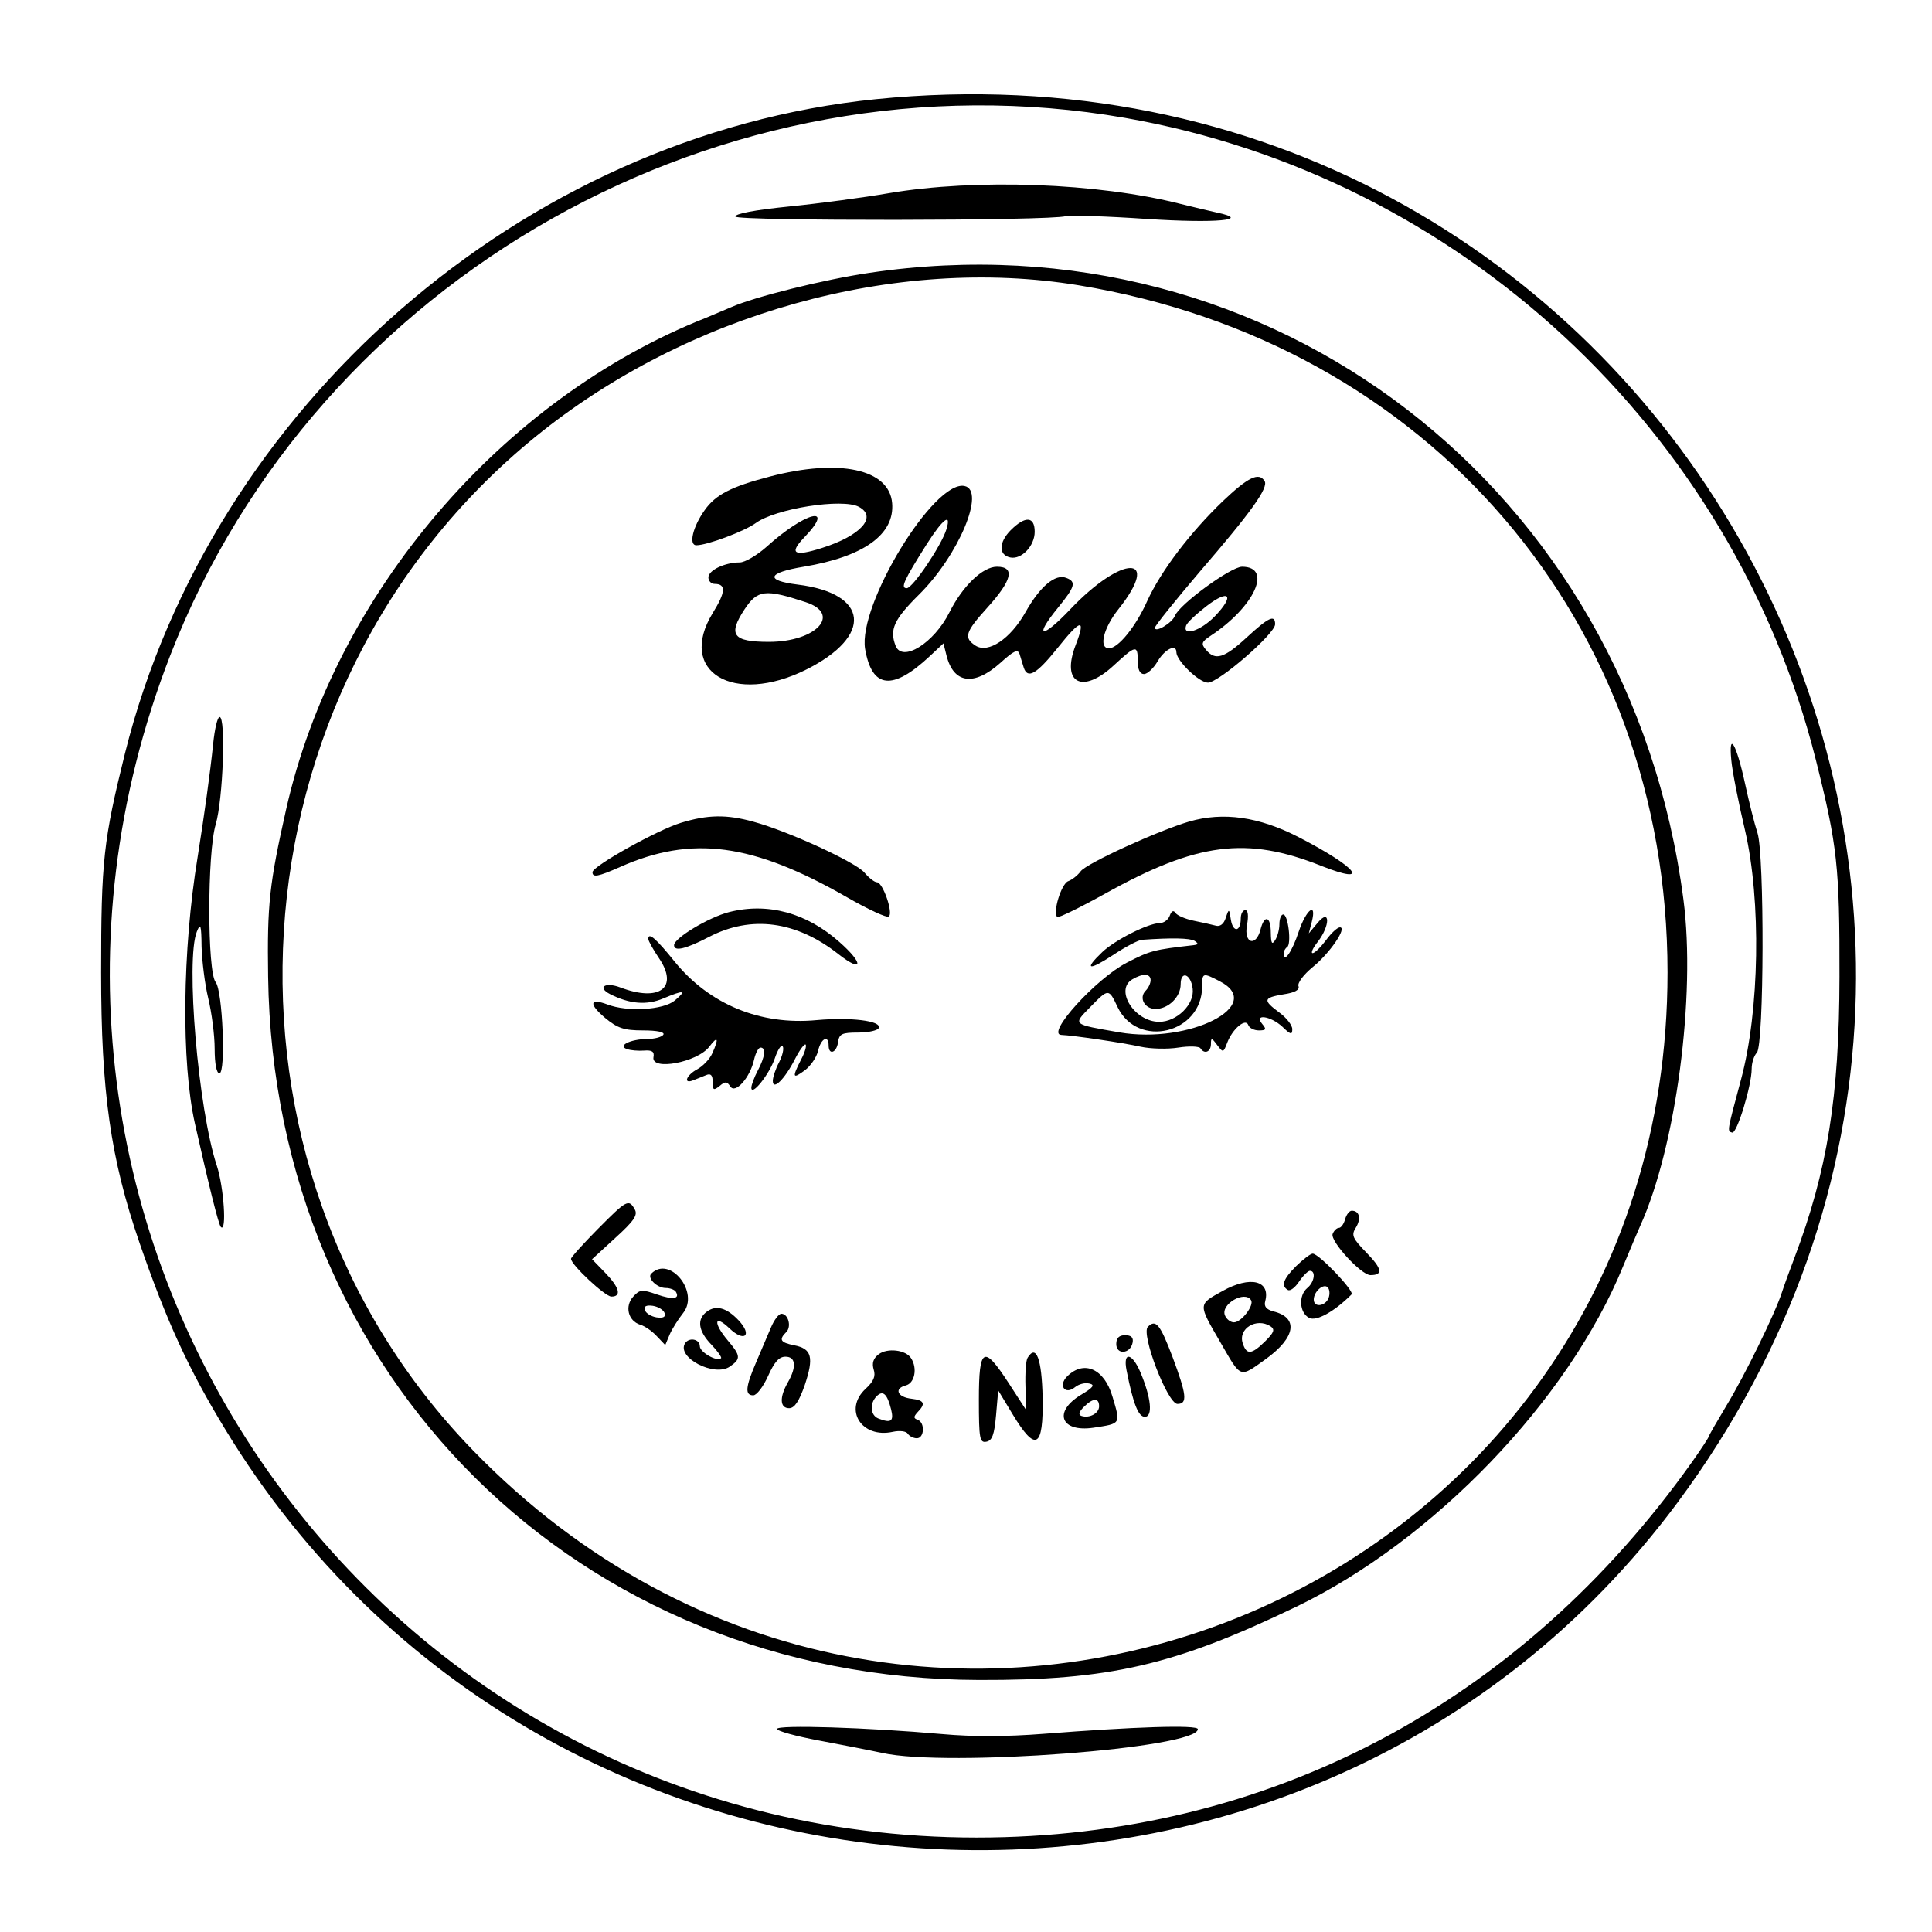 <?xml version="1.0" standalone="no"?>
<!DOCTYPE svg PUBLIC "-//W3C//DTD SVG 20010904//EN"
 "http://www.w3.org/TR/2001/REC-SVG-20010904/DTD/svg10.dtd">
<svg version="1.0" xmlns="http://www.w3.org/2000/svg"
 width="450pt" height="450pt" viewBox="0 0 450 450"
 preserveAspectRatio="xMidYMid meet">
<g transform="translate(0,450) scale(0.05,-0.05)"
fill="#000000" stroke="none">
<path d="M4080 8538 c-1642 -166 -3094 -1431 -3498 -3048 -100 -404 -111 -499
-111 -1020 0 -558 44 -867 179 -1260 126 -365 229 -589 399 -868 1495 -2461
5060 -2640 6766 -341 2147 2897 -139 6899 -3735 6537z m1160 -87 c1559 -272
2832 -1454 3219 -2991 100 -399 111 -497 110 -1010 -1 -560 -56 -903 -210
-1310 -23 -60 -49 -132 -58 -160 -31 -97 -175 -391 -258 -527 -45 -75 -83
-141 -83 -145 0 -4 -33 -55 -74 -113 -803 -1134 -1983 -1755 -3336 -1755
-2851 0 -4791 2845 -3757 5507 685 1763 2577 2829 4447 2504z"/>
<path d="M4140 8100 c-115 -20 -325 -48 -465 -62 -159 -16 -253 -34 -249 -47
7 -21 1466 -20 1539 2 19 5 189 0 378 -13 322 -21 492 -5 325 30 -32 7 -107
25 -168 40 -386 98 -953 119 -1360 50z"/>
<path d="M4050 7729 c-211 -31 -536 -112 -644 -160 -42 -18 -94 -40 -116 -49
-953 -376 -1731 -1287 -1957 -2290 -78 -347 -89 -442 -84 -780 26 -1865 1447
-3271 3311 -3276 608 -2 910 68 1478 341 641 309 1268 962 1523 1586 34 82 70
167 80 189 166 366 260 1071 201 1520 -250 1914 -1918 3198 -3792 2919z m975
-58 c1630 -268 2743 -1566 2743 -3201 0 -2939 -3508 -4343 -5564 -2227 -1292
1330 -1156 3546 290 4722 707 575 1678 846 2531 706z"/>
<path d="M3586 6780 c-180 -47 -252 -84 -303 -156 -56 -78 -76 -164 -39 -164
50 0 224 65 276 103 92 68 405 117 481 76 88 -47 8 -135 -173 -192 -129 -41
-154 -26 -82 49 150 156 5 120 -176 -44 -44 -39 -100 -72 -124 -72 -69 0 -146
-36 -146 -70 0 -16 13 -30 29 -30 54 0 52 -38 -9 -136 -167 -273 97 -432 436
-263 313 157 292 355 -41 396 -153 19 -141 55 29 83 281 47 424 151 412 296
-13 159 -246 209 -570 124z m167 -585 c169 -55 50 -185 -171 -185 -168 0 -192
32 -114 151 61 92 96 96 285 34z"/>
<path d="M5696 6665 c-153 -147 -288 -325 -352 -465 -53 -119 -135 -220 -178
-220 -49 0 -26 94 44 182 203 256 19 256 -225 -1 -133 -140 -172 -133 -55 10
78 96 85 119 37 137 -51 20 -122 -39 -190 -160 -70 -124 -173 -193 -232 -156
-57 37 -49 63 54 177 116 128 131 191 45 191 -66 0 -159 -89 -221 -212 -72
-144 -220 -236 -251 -156 -29 75 -8 122 109 238 185 183 312 486 212 506 -142
29 -497 -554 -463 -759 32 -186 128 -196 302 -33 l63 59 14 -56 c33 -132 128
-145 251 -35 64 58 82 66 90 40 5 -18 14 -45 19 -62 18 -55 60 -30 158 92 109
137 133 140 83 11 -67 -176 32 -228 178 -93 104 96 112 97 112 20 0 -39 10
-60 29 -60 16 0 45 27 64 60 34 57 87 82 87 42 0 -40 106 -142 147 -142 50 0
313 228 313 272 0 47 -30 33 -133 -62 -104 -96 -146 -109 -189 -57 -24 28 -21
37 21 65 205 135 291 322 147 322 -52 0 -292 -175 -313 -229 -13 -33 -93 -81
-93 -55 0 9 95 127 210 262 238 276 320 390 301 421 -27 43 -77 18 -195 -94z
m-1287 -130 c-22 -74 -157 -275 -185 -275 -30 0 -15 34 93 205 75 118 116 149
92 70z m1249 -407 c-64 -66 -150 -94 -133 -43 4 14 48 55 96 92 107 82 132 49
37 -49z"/>
<path d="M4708 6530 c-56 -57 -57 -116 -1 -127 52 -10 113 54 113 120 0 72
-44 75 -112 7z"/>
<path d="M3172 5167 c-109 -33 -412 -202 -412 -230 0 -26 26 -21 128 24 335
149 619 111 1058 -141 97 -56 184 -96 194 -90 23 14 -27 160 -55 160 -11 0
-37 20 -58 45 -40 48 -355 193 -517 237 -126 35 -214 33 -338 -5z"/>
<path d="M5540 5173 c-146 -43 -479 -195 -506 -232 -13 -18 -39 -39 -58 -46
-32 -12 -73 -145 -51 -167 5 -5 106 44 223 109 429 239 660 268 1008 129 236
-93 166 -6 -108 135 -183 94 -349 118 -508 72z"/>
<path d="M3396 4751 c-94 -24 -256 -121 -256 -154 0 -31 54 -18 162 38 198
103 407 75 604 -80 115 -90 118 -43 4 57 -153 136 -334 185 -514 139z"/>
<path d="M5449 4734 c-7 -19 -28 -34 -46 -34 -55 -1 -209 -79 -268 -135 -87
-83 -65 -89 50 -14 57 38 118 70 135 71 140 10 223 8 245 -5 19 -13 18 -17 -5
-20 -184 -21 -201 -25 -310 -81 -144 -74 -380 -334 -306 -337 54 -2 290 -37
370 -55 46 -10 125 -12 175 -4 51 8 97 6 103 -3 18 -29 48 -18 49 18 0 32 3
32 29 -3 28 -37 29 -36 47 11 25 65 86 116 98 82 5 -14 27 -25 49 -25 34 0 37
5 16 30 -41 49 39 38 94 -13 38 -37 46 -39 46 -11 0 18 -27 53 -60 77 -78 58
-76 69 19 85 54 8 76 21 70 38 -6 15 24 54 65 88 80 64 163 186 128 186 -12 0
-41 -27 -65 -60 -25 -33 -52 -60 -62 -60 -10 0 1 24 24 53 58 75 58 159 -1 88
l-41 -49 14 54 c24 96 -26 58 -61 -46 -30 -92 -70 -150 -70 -102 0 11 7 24 16
30 21 13 5 152 -18 152 -10 0 -18 -20 -18 -45 0 -25 -9 -58 -20 -75 -15 -23
-19 -14 -20 35 0 77 -30 86 -48 15 -21 -83 -79 -65 -63 20 8 44 5 70 -8 70
-12 0 -21 -17 -21 -39 0 -62 -36 -67 -46 -6 -8 53 -9 54 -24 9 -9 -29 -27 -42
-47 -36 -18 5 -64 15 -103 23 -38 8 -76 24 -84 36 -9 14 -19 10 -27 -13z m-89
-300 c0 -14 -10 -36 -23 -49 -33 -33 -5 -85 46 -85 60 0 117 56 117 115 0 66
48 48 56 -21 9 -73 -74 -154 -156 -154 -115 0 -209 149 -125 198 49 29 85 27
85 -4z m322 -5 c217 -112 -142 -294 -468 -238 -222 39 -217 34 -134 119 84 86
85 86 126 -1 94 -196 394 -123 394 96 0 64 3 65 82 24z"/>
<path d="M3020 4626 c0 -9 23 -50 50 -90 93 -137 2 -205 -180 -136 -71 27
-110 1 -48 -31 90 -46 171 -53 248 -20 98 41 110 38 53 -10 -53 -44 -221 -54
-314 -18 -83 31 -87 2 -10 -63 58 -48 88 -58 176 -58 67 0 103 -8 95 -20 -7
-11 -41 -20 -76 -20 -78 -1 -140 -32 -93 -47 16 -6 52 -9 79 -7 38 3 49 -5 44
-31 -11 -64 204 -24 260 49 40 53 46 40 14 -31 -12 -27 -44 -60 -70 -74 -52
-28 -67 -71 -18 -51 17 7 44 17 60 24 21 9 30 -1 30 -32 0 -39 4 -41 32 -19
26 22 34 22 50 -2 23 -37 93 42 111 126 7 30 20 55 30 55 26 0 21 -43 -13
-107 -17 -32 -30 -68 -30 -80 0 -42 83 61 109 136 14 42 31 67 37 57 7 -10 -1
-44 -17 -75 -16 -30 -29 -69 -29 -86 0 -47 55 7 103 101 22 43 44 73 50 68 5
-6 -4 -38 -22 -71 -42 -83 -39 -91 18 -49 27 20 55 61 62 91 13 58 49 76 49
25 0 -47 37 -35 44 15 5 39 18 45 94 45 49 0 92 10 96 22 11 33 -132 50 -289
36 -263 -25 -500 73 -662 272 -88 109 -123 139 -123 106z"/>
<path d="M2784 3274 c-68 -69 -124 -131 -124 -138 0 -28 159 -176 188 -176 49
0 38 42 -29 111 l-61 63 109 100 c86 78 105 106 90 132 -28 50 -37 45 -173
-92z"/>
<path d="M6266 3320 c-6 -22 -19 -40 -29 -40 -10 0 -23 -13 -29 -28 -13 -33
133 -192 176 -192 60 0 55 29 -18 104 -66 68 -72 82 -50 117 26 42 17 79 -19
79 -11 0 -25 -18 -31 -40z"/>
<path d="M6038 3102 c-61 -61 -71 -92 -39 -111 11 -7 34 11 52 38 19 28 42 51
51 51 29 0 21 -53 -12 -80 -42 -35 -37 -115 8 -139 33 -18 117 28 198 109 15
15 -152 190 -181 190 -10 0 -44 -26 -77 -58z m151 -149 c-16 -39 -69 -45 -69
-7 0 37 45 77 65 57 9 -9 11 -31 4 -50z"/>
<path d="M3034 3067 c-21 -20 26 -67 67 -67 20 0 41 -8 47 -17 21 -34 -13 -39
-88 -13 -69 24 -80 23 -110 -10 -41 -45 -24 -113 32 -131 22 -6 57 -31 78 -54
l39 -41 20 48 c11 26 40 72 63 101 78 97 -62 270 -148 184z m62 -184 c6 -18
-6 -24 -37 -20 -25 4 -50 19 -55 34 -6 18 6 24 37 20 25 -4 50 -19 55 -34z"/>
<path d="M5695 2986 c-115 -64 -115 -58 -10 -239 99 -171 87 -167 213 -77 138
100 152 192 34 221 -33 9 -45 23 -38 48 25 96 -70 119 -199 47z m133 -43 c15
-24 -45 -103 -80 -103 -16 0 -35 15 -42 33 -20 52 93 117 122 70z m90 -121
c22 -15 18 -28 -24 -70 -64 -63 -87 -65 -105 -9 -22 68 64 120 129 79z"/>
<path d="M3293 2890 c-48 -35 -41 -90 21 -154 29 -30 49 -59 45 -63 -19 -18
-99 28 -99 56 0 33 -50 43 -69 13 -40 -66 137 -158 209 -108 52 36 51 50 -10
122 -69 82 -63 124 8 56 70 -67 109 -33 42 38 -55 58 -104 72 -147 40z"/>
<path d="M3591 2815 c-15 -36 -46 -108 -69 -162 -49 -114 -53 -153 -13 -153
16 0 47 41 69 90 29 65 51 90 81 90 48 0 53 -47 11 -120 -40 -70 -37 -120 6
-120 25 0 46 31 73 108 43 129 33 169 -49 185 -65 13 -73 26 -37 62 25 25 9
85 -23 85 -12 0 -34 -29 -49 -65z"/>
<path d="M5347 2819 c-33 -33 92 -359 138 -359 48 0 43 42 -23 219 -58 153
-78 177 -115 140z"/>
<path d="M5200 2739 c0 -52 66 -46 76 6 5 24 -6 35 -35 35 -28 0 -41 -13 -41
-41z"/>
<path d="M4093 2691 c-25 -19 -32 -41 -23 -71 10 -31 0 -55 -38 -90 -104 -97
-18 -232 127 -200 33 7 63 3 70 -9 7 -11 26 -21 42 -21 35 0 39 73 4 86 -20 7
-20 14 0 36 38 39 31 55 -28 62 -66 7 -84 47 -28 62 42 10 56 80 25 127 -24
39 -111 49 -151 18z m58 -256 c14 -56 0 -66 -59 -43 -38 15 -42 70 -8 104 29
29 49 11 67 -61z"/>
<path d="M4787 2675 c-8 -12 -12 -73 -10 -134 l4 -111 -81 125 c-118 182 -140
170 -140 -76 0 -182 4 -201 35 -195 27 5 37 33 45 123 l10 116 67 -111 c108
-179 144 -159 140 77 -4 182 -30 251 -70 186z"/>
<path d="M5248 2616 c31 -157 55 -216 85 -216 38 0 30 87 -20 206 -39 93 -83
100 -65 10z"/>
<path d="M4971 2588 c-43 -43 -9 -88 37 -50 17 14 46 22 66 17 28 -6 20 -18
-39 -53 -130 -79 -94 -175 58 -153 130 20 128 15 89 146 -38 129 -133 171
-211 93z m149 -139 c0 -33 -45 -57 -82 -45 -16 5 -12 19 11 42 42 42 71 44 71
3z"/>
<path d="M993 5535 c-14 -136 -42 -337 -72 -525 -72 -439 -77 -958 -13 -1244
65 -289 110 -471 121 -482 28 -28 14 185 -19 286 -87 263 -146 960 -93 1090
17 43 21 32 22 -70 2 -66 15 -174 31 -240 16 -66 30 -172 30 -235 0 -71 9
-115 22 -115 31 0 15 385 -17 424 -40 48 -40 603 0 736 34 116 48 500 18 500
-10 0 -23 -56 -30 -125z"/>
<path d="M8065 5460 c4 -49 33 -197 64 -328 76 -327 68 -841 -19 -1162 -65
-243 -65 -239 -41 -246 22 -7 91 219 91 297 0 28 11 62 24 75 34 34 36 924 3
1024 -13 39 -39 142 -58 230 -40 184 -77 248 -64 110z"/>
<path d="M3620 946 c0 -10 88 -34 195 -54 107 -20 240 -46 295 -58 304 -67
1470 22 1470 111 0 21 -301 11 -721 -22 -166 -13 -327 -14 -470 -1 -350 31
-769 44 -769 24z"/>
</g>
</svg>
